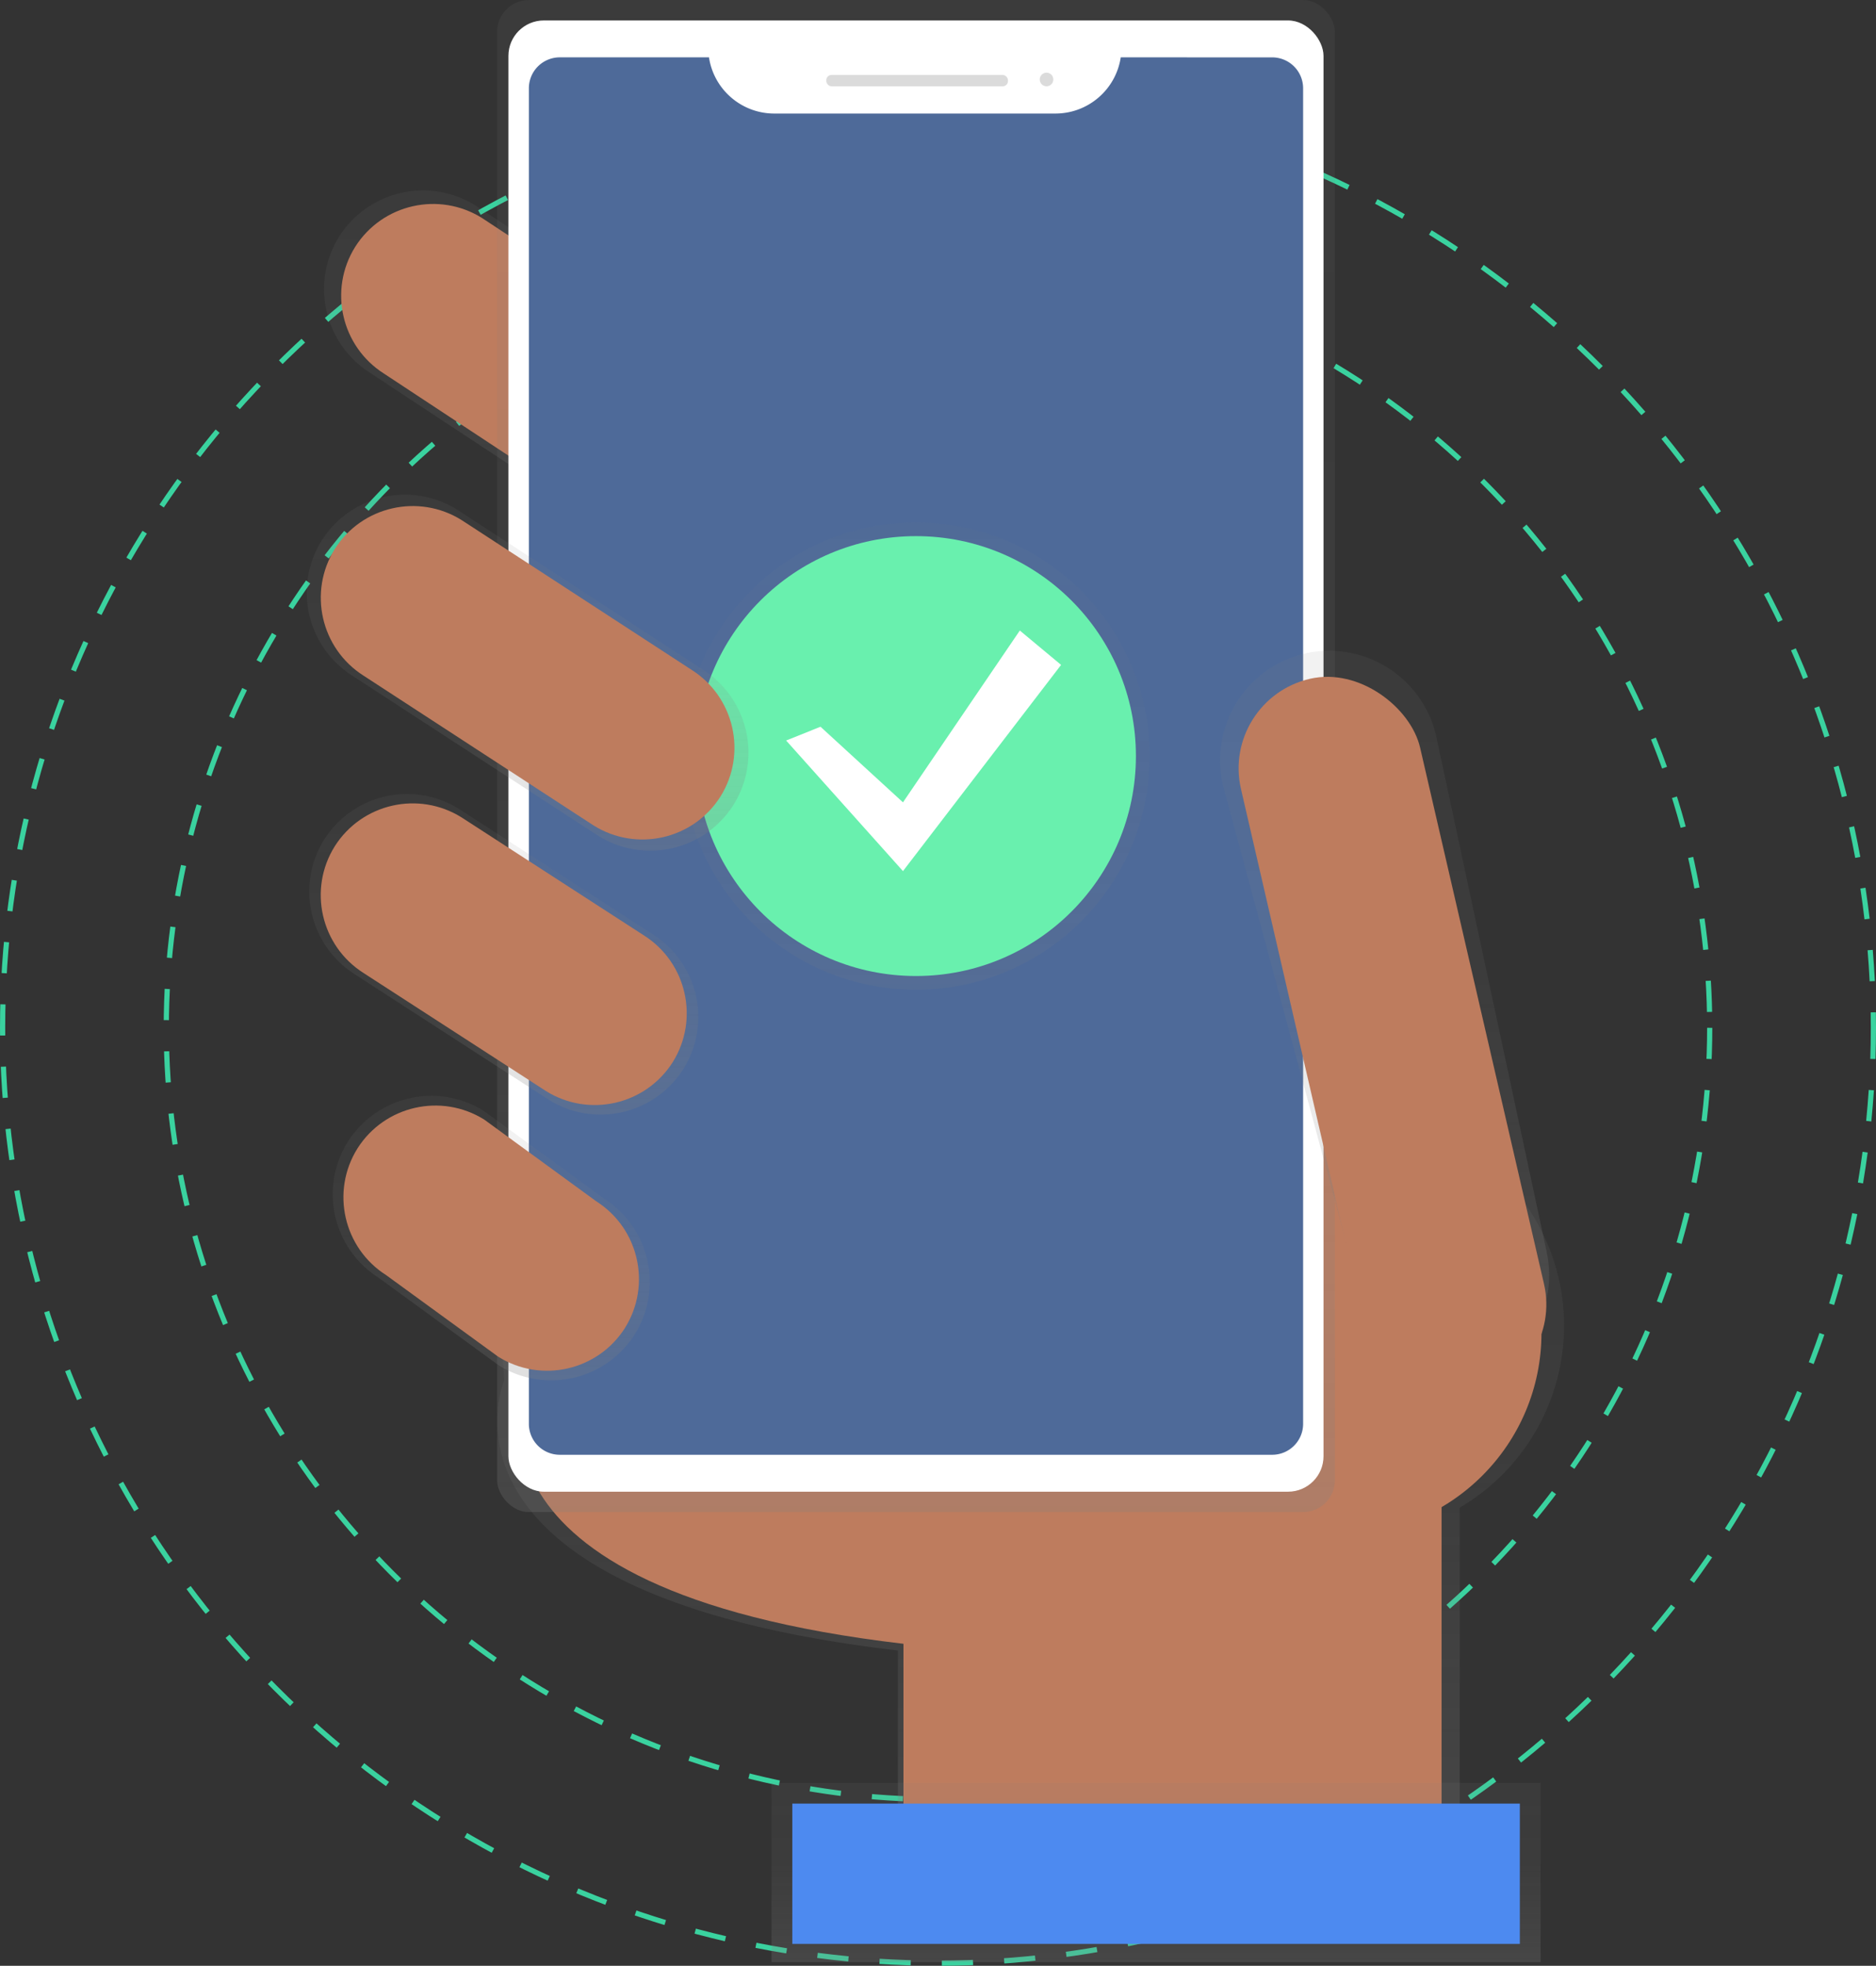 <svg xmlns="http://www.w3.org/2000/svg" xmlns:xlink="http://www.w3.org/1999/xlink" width="722" height="756.57" xmlns:v="https://vecta.io/nano"><rect width="100%" height="100%" fill="#333333" stroke="none"/><defs><linearGradient id="A" x1="635.66" y1="790.49" x2="635.66" y2="501.25" gradientUnits="userSpaceOnUse"><stop offset="0" stop-color="gray" stop-opacity=".25"/><stop offset=".54" stop-color="gray" stop-opacity=".12"/><stop offset="1" stop-color="gray" stop-opacity=".1"/></linearGradient><linearGradient id="B" x1="457.35" y1="294.82" x2="457.35" y2="145.48" xlink:href="#A"/><linearGradient id="C" x1="352.53" y1="581.95" x2="352.53" y2="-.01" xlink:href="#A"/><linearGradient id="D" x1="771.89" y1="599.9" x2="771.89" y2="322.64" xlink:href="#A"/><linearGradient id="E" x1="444.95" y1="755.13" x2="444.95" y2="686.13" xlink:href="#A"/><linearGradient id="F" x1="432.88" y1="501.18" x2="432.88" y2="377.78" xlink:href="#A"/><linearGradient id="G" x1="428.08" y1="603.47" x2="428.08" y2="493.94" xlink:href="#A"/><linearGradient id="H" x1="352.52" y1="380.93" x2="352.52" y2="201.04" xlink:href="#A"/><linearGradient id="I" x1="442.06" y1="399.64" x2="442.06" y2="262.61" xlink:href="#A"/></defs><g fill="none" stroke="#3ad29f" stroke-width="2" stroke-dasharray="12"><circle cx="361" cy="395.57" r="297"/><circle cx="361" cy="395.57" r="360"/></g><path d="M840.94,582.47a81.21,81.21,0,0,0-161-15.14l-249.59-6.77,2.74,42.88s-35.59,82.12,151.46,104v83H800.79v-138A81.16,81.16,0,0,0,840.94,582.47Z" transform="translate(-239 -72.21)" fill="url(#A)"/><path d="M202.66 533.03s-34.08 78.64 145.05 99.62v79.52h207.1v-210.6L200 491.96z" fill="#be7c5e"/><path d="M545.16,277.07h0A38.18,38.18,0,0,1,492.66,289L381.47,215.73a38.18,38.18,0,0,1-11.93-52.5h0A38.18,38.18,0,0,1,422,151.3l111.19,73.27A38.18,38.18,0,0,1,545.16,277.07Z" transform="translate(-239 -72.21)" fill="url(#B)"/><g fill="#be7c5e"><path d="M300 200.86h0c-10.45 16.488-32.252 21.443-48.8 11.1L147.8 143.8c-16.488-10.45-21.443-32.252-11.1-48.8h0c10.45-16.488 32.252-21.443 48.8-11.1l103.37 68.12c16.52 10.444 21.486 32.278 11.1 48.84z"/><circle cx="515.49" cy="512.94" r="77.77"/></g><rect x="191.32" width="322.42" height="581.96" rx="12.25" fill="url(#C)"/><rect x="195.67" y="7.87" width="313.7" height="566.24" rx="13.64" fill="#fff"/><path d="M431.33 22.07c-1.875 12.408-12.52 21.593-25.07 21.63H297.92c-12.545-.042-23.185-9.226-25.06-21.63h-57.4a11.91 11.91 0 0 0-11.92 11.91v514a11.91 11.91 0 0 0 11.91 11.92H489.6a11.91 11.91 0 0 0 11.92-11.91V34a11.91 11.91 0 0 0-11.91-11.92z" fill="#4e6a99"/><g fill="#dbdbdb"><rect x="318.01" y="28.84" width="69.91" height="4.37" rx="2"/><circle cx="402.77" cy="30.59" r="2.62"/></g><path d="M804.76,598.87h0c-22.57,5.22-38.06-9.5-43.28-32.06L709.62,374.24a42.24,42.24,0,0,1,31.55-50.51h0a42.24,42.24,0,0,1,50.51,31.55L834,552.82C839.22,575.39,827.32,593.65,804.76,598.87Z" transform="translate(-239 -72.21)" fill="url(#D)"/><rect x="739.86" y="329.79" width="70.78" height="282.61" rx="35.39" transform="matrix(.974 -.225 .225 .974 -325.18 114.47)" fill="#be7c5e"/><path fill="url(#E)" d="M296.93 686.15h296v69h-296z"/><path fill="#4d8af0" d="M304.93 694.15h280v54h-280z"/><g transform="translate(-239 -72.21)"><path d="M502,483.65h0a37.72,37.72,0,0,1-51.87,11.79l-74.57-48.25a37.72,37.72,0,0,1-11.79-51.87h0a37.72,37.72,0,0,1,51.87-11.79l74.57,48.25A37.72,37.72,0,0,1,502,483.65Z" fill="url(#F)"/><path d="M483.28,585.78h0a38.06,38.06,0,0,1-52.34,11.9L384.75,564a38.06,38.06,0,0,1-11.9-52.34h0a38.06,38.06,0,0,1,52.34-11.9l46.19,33.69A38.06,38.06,0,0,1,483.28,585.78Z" fill="url(#G)"/></g><circle cx="352.52" cy="290.99" r="89.94" fill="url(#H)" opacity=".5"/><circle cx="352.52" cy="290.99" r="84.65" fill="#69f0ae"/><path fill="#fff" d="M315.78 279.7l31.74 29.1 44.97-66.13 15.88 13.23-60.85 79.36L302.55 285l13.23-5.3z"/><path d="M240.55 511.06h0c-10.45 16.488-32.252 21.443-48.8 11.1l-43.08-31.36c-16.488-10.45-21.443-32.252-11.1-48.8h0c10.45-16.488 32.252-21.443 48.8-11.1l43.07 31.42c16.455 10.443 21.4 32.2 11.1 48.74zM258.9 408.8h0c-10.45 16.488-32.252 21.443-48.8 11.1l-70.16-45.4c-16.488-10.45-21.443-32.252-11.1-48.8h0c10.45-16.488 32.252-21.443 48.8-11.1L247.8 360c16.488 10.45 21.443 32.252 11.1 48.8z" fill="#be7c5e"/><path d="M521.28,382h0a37.9,37.9,0,0,1-52.11,11.84l-94.5-61.53a37.9,37.9,0,0,1-11.84-52.11h0a37.9,37.9,0,0,1,52.11-11.84l94.5,61.53A37.9,37.9,0,0,1,521.28,382Z" transform="translate(-239 -72.21)" fill="url(#I)"/><path d="M277.26 306.6h0c-10.45 16.488-32.252 21.443-48.8 11.1l-88.5-57.63c-16.488-10.45-21.443-32.252-11.1-48.8h0c10.45-16.488 32.252-21.443 48.8-11.1l88.5 57.63c16.492 10.446 21.45 32.25 11.1 48.8z" fill="#be7c5e"/></svg>